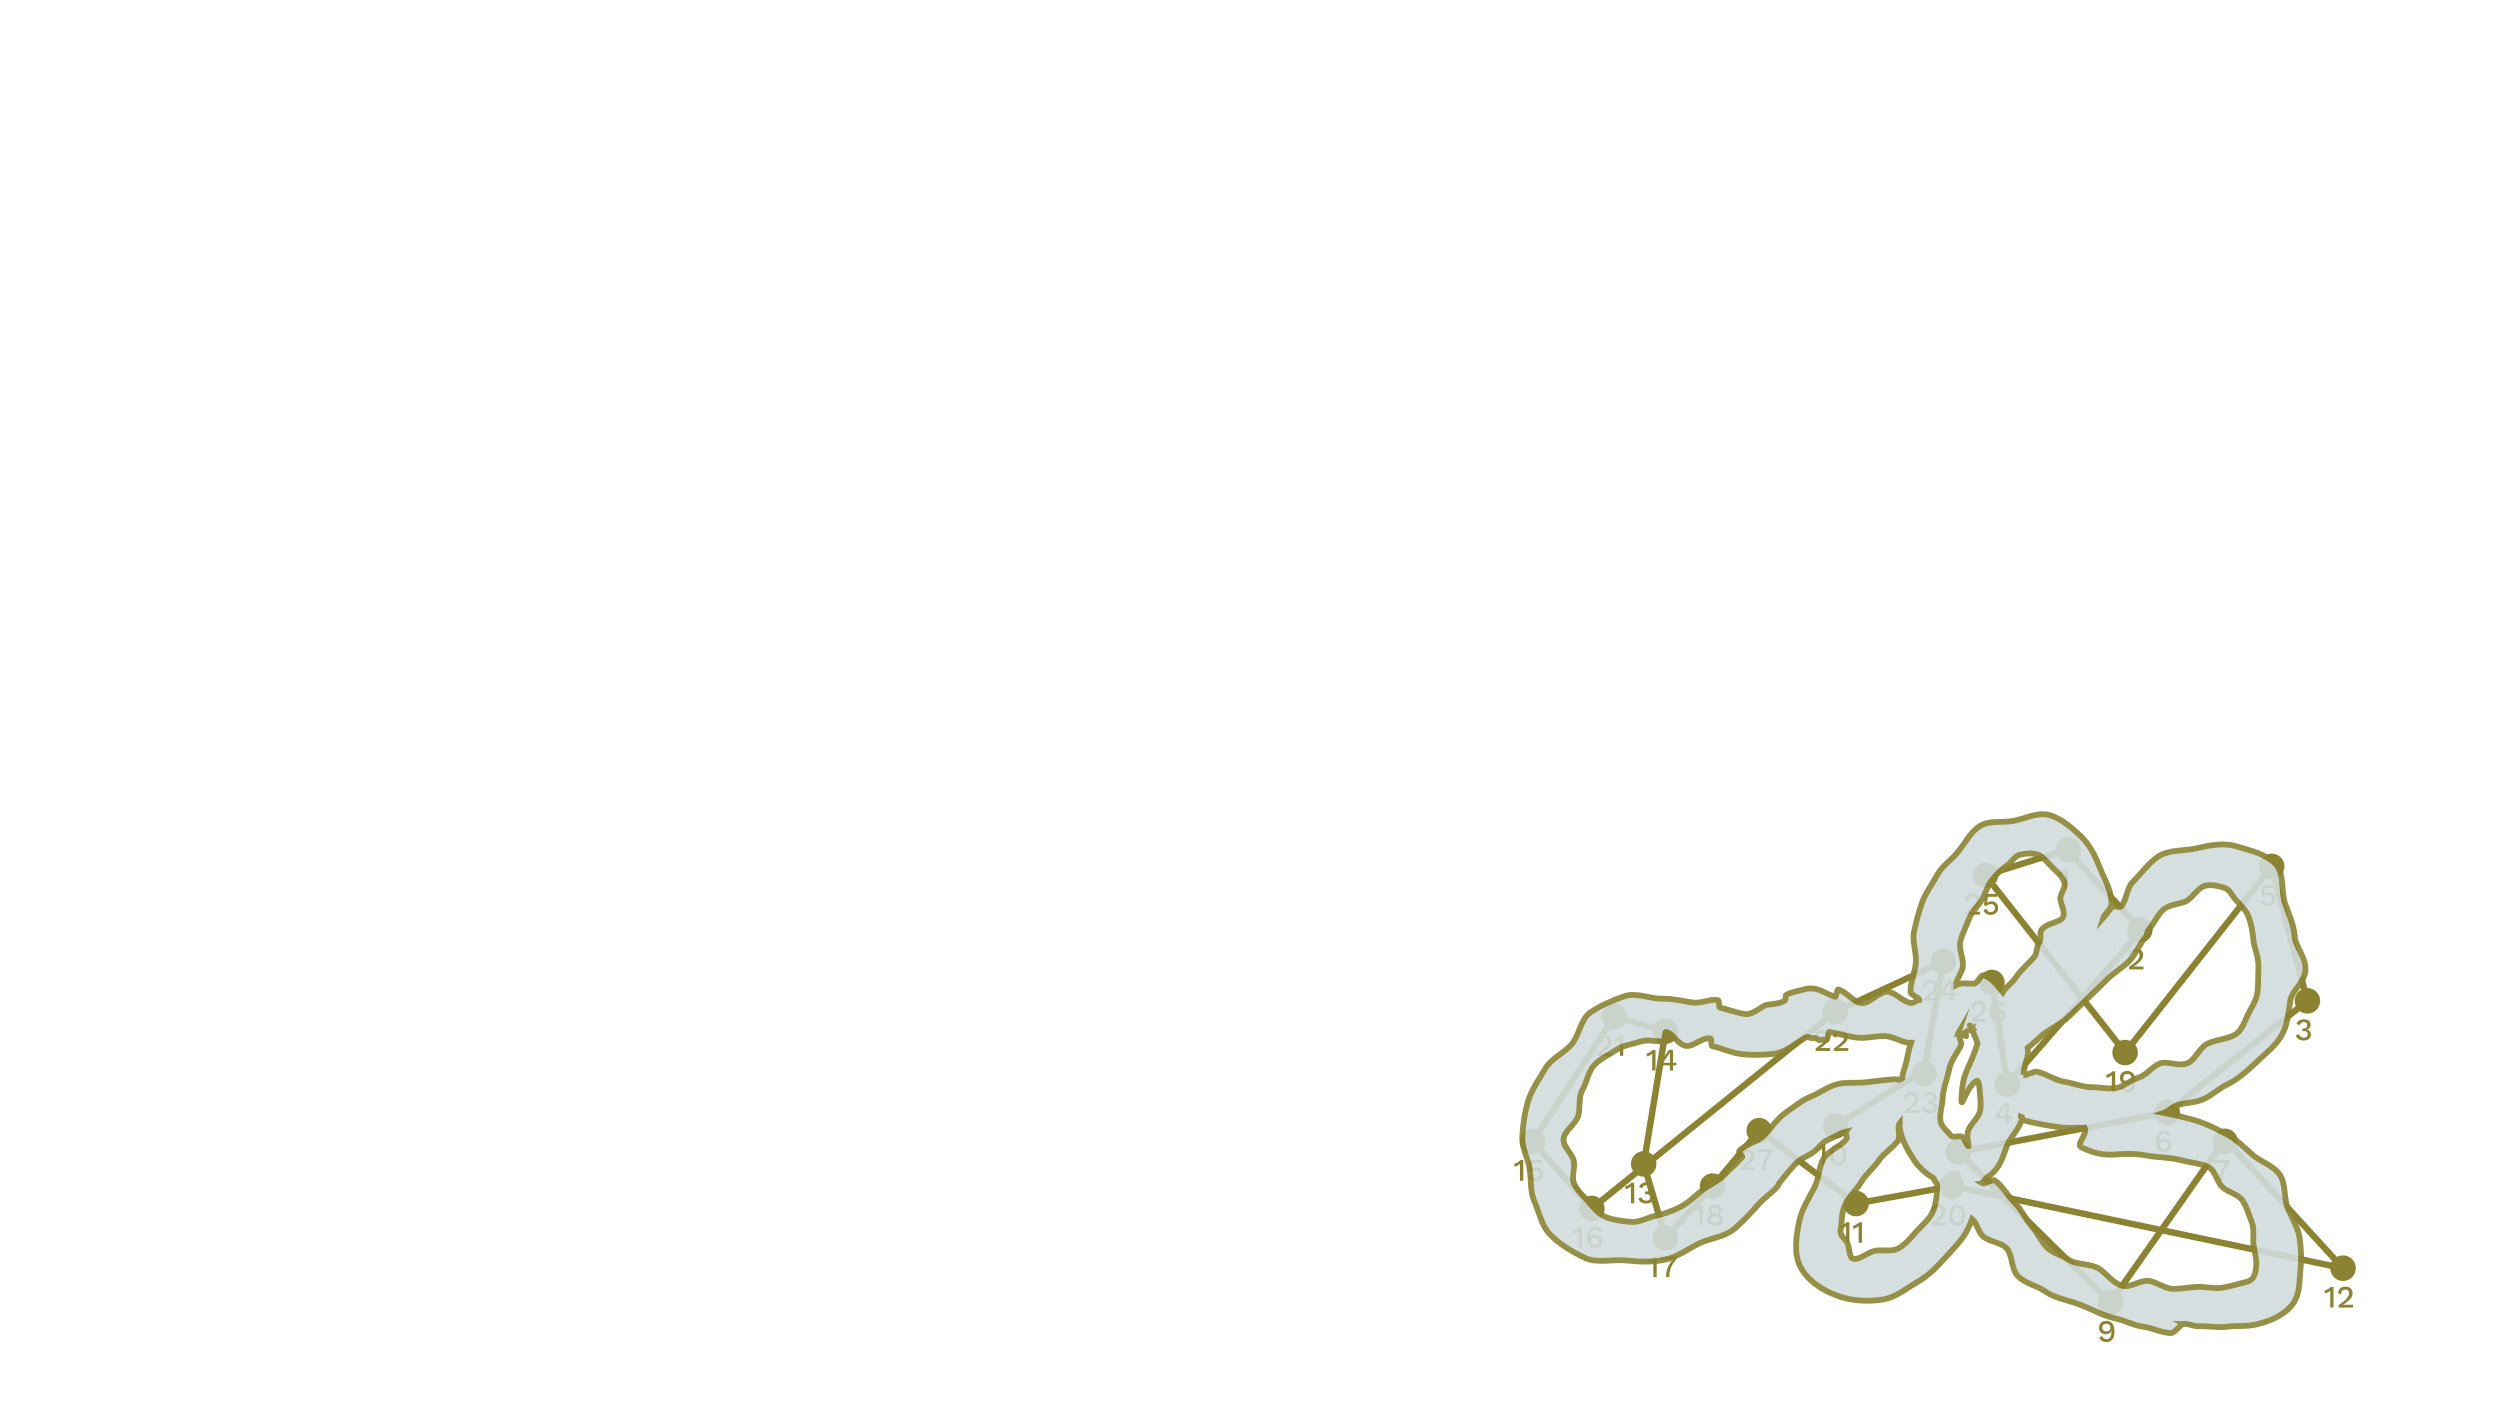 <?xml version="1.0" encoding="UTF-8"?>
<svg id="Layer_1" data-name="Layer 1" xmlns="http://www.w3.org/2000/svg" xmlns:xlink="http://www.w3.org/1999/xlink" viewBox="0 0 1920 1080">
  <defs>
    <style>
      .cls-1 {
        opacity: .9;
      }

      .cls-2 {
        stroke-width: 4.45px;
      }

      .cls-2, .cls-3 {
        fill: none;
        stroke: #8b8332;
        stroke-miterlimit: 10;
      }

      .cls-4, .cls-5, .cls-6 {
        stroke-width: 0px;
      }

      .cls-5 {
        fill: #d0dbdc;
      }

      .cls-6 {
        fill: #8b8332;
      }

      .cls-3 {
        stroke-width: 4.93px;
      }
    </style>
    <symbol id="Anchor_2" data-name="Anchor 2" viewBox="0 0 15 15">
      <g>
        <path class="cls-6" d="M7.5,13c-1.47,0-2.85-.57-3.89-1.61-1.04-1.04-1.61-2.42-1.61-3.89s.57-2.85,1.61-3.89c1.04-1.04,2.42-1.61,3.89-1.61s2.85.57,3.89,1.61c1.04,1.04,1.61,2.42,1.61,3.89s-.57,2.85-1.61,3.89c-1.04,1.04-2.42,1.61-3.89,1.61Z"/>
        <path class="cls-6" d="M7.5,4c.93,0,1.81.36,2.48,1.03s1.02,1.54,1.02,2.47-.36,1.81-1.03,2.47c-.66.66-1.54,1.02-2.47,1.02s-1.81-.36-2.47-1.02c-.66-.66-1.03-1.54-1.03-2.47s.36-1.81,1.03-2.48,1.54-1.02,2.47-1.02M7.5,0c-1.92,0-3.84.73-5.3,2.2-2.93,2.93-2.93,7.68,0,10.61,1.46,1.46,3.38,2.2,5.3,2.2s3.84-.73,5.3-2.2c2.93-2.93,2.93-7.68,0-10.61-1.46-1.46-3.38-2.2-5.3-2.2h0Z"/>
      </g>
    </symbol>
  </defs>
  <path class="cls-4" d="M1005.94,947.71s0,0,0-.01c-.02-.02-.05-.03-.07-.05l.07.06Z"/>
  <g>
    <path class="cls-6" d="M1585.62,682.8v-10.87c0-.32,0-.65.01-1,0-.34.02-.71.04-1.09-.54.53-1.16.98-1.86,1.36-.7.38-1.41.64-2.15.8l-.48-2.23c.34-.05.73-.16,1.18-.34.45-.18.91-.4,1.39-.67s.92-.56,1.32-.88.71-.62.94-.92h2.16v15.84h-2.54Z"/>
    <path class="cls-6" d="M1635.14,744.44v-1.87c1.52-1.09,2.8-2.05,3.83-2.88,1.03-.83,1.86-1.6,2.48-2.3.62-.7,1.08-1.37,1.36-2,.28-.63.42-1.28.42-1.93,0-.85-.26-1.54-.79-2.06-.53-.53-1.26-.79-2.21-.79-.99,0-1.78.33-2.36,1-.58.66-.92,1.57-1,2.72l-2.23-1.03c.11-1.01.41-1.88.89-2.62s1.13-1.3,1.96-1.7c.82-.4,1.78-.6,2.87-.6.9,0,1.68.13,2.36.38.68.26,1.25.61,1.72,1.07.46.46.82.99,1.07,1.6.25.61.37,1.26.37,1.95,0,1.01-.25,1.98-.74,2.92-.5.94-1.28,1.89-2.35,2.87-1.07.98-2.48,2.02-4.22,3.14v.05c.19-.03.46-.05.79-.06s.67-.02,1.01-.02c.34,0,.61-.01.82-.01h4.99v2.21h-11.02Z"/>
    <path class="cls-6" d="M1769.26,799.12c-1.49,0-2.78-.33-3.88-1-1.1-.66-1.84-1.6-2.24-2.8l2.5-1.18c.14.58.37,1.07.67,1.49.3.42.7.73,1.2.95s1.11.32,1.85.32c.62,0,1.15-.11,1.58-.34.43-.22.76-.54,1-.94.23-.4.35-.86.35-1.37s-.1-.97-.3-1.32-.51-.61-.94-.77-.96-.24-1.62-.24c-.19,0-.39,0-.59.01s-.41.03-.64.06v-2.16c.14.02.28.03.42.04.14,0,.27.01.4.01,1.04,0,1.78-.21,2.23-.62.45-.42.67-1.06.67-1.94,0-.75-.23-1.33-.68-1.73-.46-.4-1.11-.6-1.96-.6s-1.56.2-2.05.61c-.49.41-.86,1-1.12,1.76l-2.35-.98c.22-.74.6-1.38,1.13-1.92.53-.54,1.18-.96,1.96-1.26.78-.3,1.63-.44,2.56-.44,1.14,0,2.08.18,2.84.55.76.37,1.33.87,1.7,1.51.38.64.56,1.35.56,2.14,0,.61-.09,1.14-.26,1.6-.18.46-.41.85-.71,1.18-.3.33-.62.58-.96.76-.34.18-.69.3-1.04.36v.05c.46.02.89.11,1.28.28.39.17.74.4,1.06.7.31.3.56.65.73,1.07s.26.87.26,1.37c0,.96-.24,1.8-.72,2.52s-1.14,1.28-1.98,1.68c-.84.4-1.81.6-2.92.6Z"/>
    <path class="cls-6" d="M1540.18,863.01v-3.96h-7.73v-1.75c.03-.08.08-.18.16-.29.07-.11.16-.24.25-.38l6.6-9.46h3.14v9.89h2.69v1.99h-2.69v3.96h-2.42ZM1534.85,857.06h5.33v-5.59c0-.38.01-.78.04-1.19.02-.41.04-.81.06-1.21h-.05c-.18.38-.4.8-.68,1.26-.28.46-.54.85-.78,1.19l-3.74,5.33s-.06.06-.08.1-.05.07-.08.12Z"/>
    <path class="cls-6" d="M1741.72,695.86c-1.41,0-2.56-.3-3.47-.91-.9-.61-1.62-1.49-2.15-2.64l2.4-1.25c.24.77.6,1.4,1.09,1.88.49.49,1.21.73,2.17.73.67,0,1.24-.12,1.72-.37.47-.25.84-.6,1.09-1.06.26-.46.38-1,.38-1.64,0-.67-.12-1.23-.36-1.68-.24-.45-.58-.79-1.03-1.02-.45-.23-1.01-.35-1.68-.35-.46,0-.9.05-1.3.14-.4.1-.76.24-1.08.44-.32.2-.6.46-.84.78l-2.11-.41.96-8.74h9.22v2.21h-7.18l-.58,4.46-.05.26h.05c.37-.4.84-.71,1.43-.94.58-.22,1.28-.34,2.08-.34,1.02,0,1.9.21,2.64.63.74.42,1.31,1.01,1.73,1.76s.62,1.62.62,2.62c0,.86-.14,1.63-.43,2.3-.29.67-.7,1.24-1.22,1.7-.53.46-1.14.81-1.84,1.04-.7.23-1.45.35-2.27.35Z"/>
    <path class="cls-6" d="M1662.18,868.52c.85,0,1.6.12,2.26.35s1.23.6,1.72,1.09c.49.5.89,1.14,1.21,1.94l-2.26,1.08c-.22-.69-.58-1.23-1.07-1.63-.49-.4-1.16-.6-2.03-.6-.62,0-1.18.15-1.66.46s-.89.73-1.22,1.28c-.34.55-.59,1.2-.77,1.94-.18.74-.26,1.55-.26,2.41v.43l.1.05c.18-.64.49-1.16.95-1.55s.97-.68,1.55-.88c.58-.19,1.14-.29,1.7-.29,1.06,0,1.98.2,2.76.61.78.41,1.4.99,1.84,1.74.44.75.66,1.65.66,2.69s-.23,1.97-.7,2.75c-.46.78-1.11,1.38-1.93,1.8-.82.42-1.81.64-2.96.64-1.34,0-2.49-.34-3.43-1.01-.94-.67-1.66-1.62-2.16-2.83-.5-1.22-.74-2.64-.74-4.27,0-1.81.28-3.32.85-4.54.57-1.21,1.34-2.13,2.32-2.75s2.07-.92,3.29-.92ZM1662.01,876.75c-.61,0-1.14.12-1.61.37-.46.25-.83.59-1.09,1.02-.26.43-.4.94-.4,1.51s.14,1.06.42,1.51c.28.45.65.8,1.12,1.07.46.26.98.4,1.56.4.98,0,1.74-.26,2.28-.79.54-.53.82-1.26.82-2.18,0-.59-.12-1.11-.36-1.55-.24-.44-.59-.78-1.04-1.01-.46-.23-1.02-.35-1.69-.35Z"/>
    <path class="cls-6" d="M1700.36,890.95h12.07v2.14c-1.33,1.38-2.4,2.79-3.22,4.24s-1.4,2.95-1.76,4.51-.54,3.21-.54,4.96h-2.59c0-1.76.22-3.48.66-5.15.44-1.67,1.11-3.27,2.02-4.8.9-1.53,2.04-2.96,3.42-4.31l.48.65h-10.54v-2.23Z"/>
    <path class="cls-6" d="M1500.99,898.95c1.07,0,2,.17,2.8.52s1.4.83,1.84,1.45c.43.62.65,1.38.65,2.26,0,.82-.2,1.53-.59,2.15-.39.62-.96,1.08-1.72,1.4v.02c.91.34,1.64.84,2.17,1.5s.8,1.48.8,2.46-.24,1.75-.73,2.42c-.49.67-1.18,1.19-2.06,1.56-.89.37-1.94.55-3.16.55s-2.27-.18-3.16-.55c-.89-.37-1.58-.89-2.08-1.56-.5-.67-.74-1.48-.74-2.42s.26-1.78.79-2.45c.53-.67,1.26-1.18,2.21-1.51v-.02c-.72-.3-1.29-.76-1.7-1.38-.42-.62-.62-1.34-.62-2.17,0-.88.22-1.63.65-2.26.43-.62,1.05-1.11,1.85-1.45.8-.34,1.74-.52,2.81-.52ZM1500.99,913.08c.7,0,1.3-.1,1.8-.31.5-.21.88-.51,1.15-.91.27-.4.41-.86.41-1.39,0-.56-.14-1.04-.42-1.43-.28-.39-.67-.69-1.16-.9s-1.09-.31-1.78-.31-1.26.1-1.78.31c-.51.21-.91.51-1.19.9-.28.39-.42.87-.42,1.43,0,.53.14.99.41,1.39.27.4.66.7,1.18.91.51.21,1.11.31,1.8.31ZM1500.99,901.11c-.85,0-1.52.21-2.03.62s-.76.98-.76,1.7.26,1.28.77,1.69,1.18.61,2.02.61,1.5-.2,2-.61c.5-.41.76-.97.76-1.69s-.25-1.29-.74-1.7c-.5-.42-1.17-.62-2.02-.62Z"/>
    <path class="cls-6" d="M1617.7,1014.39c1.36,0,2.51.34,3.44,1.01.94.67,1.64,1.62,2.11,2.83.47,1.22.71,2.65.71,4.3,0,1.82-.25,3.34-.74,4.55-.5,1.21-1.21,2.12-2.14,2.72-.93.61-2.05.91-3.36.91s-2.5-.29-3.46-.89c-.96-.59-1.68-1.48-2.16-2.66l2.42-1.13c.22.75.6,1.35,1.12,1.8s1.23.67,2.12.67c.74,0,1.35-.14,1.85-.43.5-.29.89-.7,1.19-1.25.3-.54.51-1.2.64-1.97.13-.77.19-1.63.19-2.59v-.26h-.1c-.18.64-.49,1.16-.95,1.56-.46.4-.97.69-1.55.88-.58.18-1.15.28-1.73.28-1.02,0-1.93-.2-2.72-.61s-1.41-.98-1.86-1.72c-.45-.74-.67-1.61-.67-2.62,0-1.1.23-2.06.68-2.86s1.1-1.42,1.94-1.86c.84-.44,1.84-.66,3.01-.66ZM1617.72,1016.65c-1.01,0-1.78.27-2.32.82-.54.54-.8,1.3-.8,2.28,0,.86.28,1.54.85,2.03s1.32.73,2.27.73c.61,0,1.14-.12,1.61-.37s.83-.59,1.09-1.02c.26-.43.4-.94.4-1.51,0-.61-.13-1.13-.4-1.57-.26-.44-.63-.78-1.09-1.02-.46-.24-1-.36-1.61-.36Z"/>
    <g>
      <path class="cls-6" d="M1399.32,894.92v-10.87c0-.32,0-.65.01-1,0-.34.02-.71.04-1.09-.54.53-1.16.98-1.86,1.36-.7.38-1.41.64-2.15.8l-.48-2.23c.34-.05.73-.16,1.18-.34.45-.18.91-.4,1.39-.67.48-.27.92-.56,1.32-.88.4-.31.71-.62.94-.92h2.16v15.84h-2.54Z"/>
      <path class="cls-6" d="M1411.63,895.16c-1.9,0-3.4-.69-4.48-2.08-1.08-1.38-1.62-3.41-1.62-6.08s.54-4.7,1.62-6.08c1.08-1.38,2.57-2.08,4.48-2.08s3.42.69,4.5,2.08c1.08,1.38,1.62,3.41,1.62,6.08s-.54,4.7-1.62,6.08c-1.08,1.38-2.58,2.08-4.5,2.08ZM1411.63,892.97c.77,0,1.41-.22,1.93-.66.52-.44.91-1.1,1.18-1.99.26-.89.4-2,.4-3.32s-.13-2.44-.4-3.32c-.26-.89-.66-1.55-1.18-1.99s-1.16-.66-1.93-.66-1.41.22-1.93.66c-.52.44-.91,1.1-1.16,1.99-.26.89-.38,2-.38,3.32s.13,2.44.38,3.32c.26.89.64,1.55,1.16,1.99.52.44,1.16.66,1.93.66Z"/>
    </g>
    <g>
      <path class="cls-6" d="M1417.8,954.52v-10.87c0-.32,0-.65.01-1,0-.34.02-.71.04-1.09-.54.53-1.16.98-1.86,1.36-.7.38-1.41.64-2.15.8l-.48-2.23c.34-.05.73-.16,1.18-.34.45-.18.91-.4,1.39-.67.48-.27.92-.56,1.32-.88s.71-.62.94-.92h2.16v15.84h-2.54Z"/>
      <path class="cls-6" d="M1427.45,954.52v-10.87c0-.32,0-.65.01-1,0-.34.02-.71.04-1.09-.54.53-1.16.98-1.86,1.36-.7.38-1.41.64-2.15.8l-.48-2.23c.34-.05.73-.16,1.18-.34.45-.18.91-.4,1.39-.67.48-.27.92-.56,1.32-.88s.71-.62.94-.92h2.16v15.84h-2.54Z"/>
    </g>
    <g>
      <path class="cls-6" d="M1789.61,1004.19v-10.87c0-.32,0-.65.01-1,0-.34.02-.71.04-1.09-.54.53-1.16.98-1.86,1.36-.7.38-1.41.64-2.15.8l-.48-2.23c.34-.05.73-.16,1.18-.34.45-.18.91-.4,1.39-.67.48-.27.92-.56,1.32-.88.4-.31.71-.62.94-.92h2.16v15.84h-2.54Z"/>
      <path class="cls-6" d="M1796.07,1004.19v-1.87c1.52-1.09,2.8-2.05,3.83-2.88,1.03-.83,1.86-1.6,2.48-2.3s1.08-1.37,1.36-2c.28-.63.42-1.28.42-1.93,0-.85-.26-1.54-.79-2.06s-1.26-.79-2.21-.79c-.99,0-1.78.33-2.36,1s-.92,1.57-1,2.72l-2.23-1.03c.11-1.01.41-1.88.89-2.62s1.13-1.3,1.96-1.7c.82-.4,1.78-.6,2.87-.6.9,0,1.68.13,2.36.38.68.26,1.25.61,1.72,1.07.46.46.82.99,1.07,1.6.25.61.37,1.26.37,1.94,0,1.01-.25,1.98-.74,2.92-.5.94-1.28,1.89-2.35,2.87-1.07.98-2.48,2.02-4.22,3.14v.05c.19-.03.46-.05.79-.06.34,0,.67-.02,1.01-.02.34,0,.61-.01.82-.01h4.99v2.21h-11.02Z"/>
    </g>
    <g>
      <path class="cls-6" d="M1252.54,924.11v-10.87c0-.32,0-.65.01-1,0-.34.02-.71.04-1.09-.54.53-1.16.98-1.86,1.36-.7.38-1.41.64-2.15.8l-.48-2.23c.34-.05.73-.16,1.18-.34.45-.18.91-.4,1.39-.67.48-.27.92-.56,1.32-.88.4-.31.71-.62.94-.92h2.16v15.84h-2.54Z"/>
      <path class="cls-6" d="M1264.35,924.35c-1.49,0-2.78-.33-3.88-1-1.1-.66-1.84-1.6-2.24-2.8l2.5-1.18c.14.58.37,1.07.67,1.49.3.42.7.73,1.2.95.5.22,1.11.32,1.85.32.62,0,1.15-.11,1.58-.34.43-.22.76-.54,1-.94s.35-.86.35-1.37-.1-.97-.3-1.32c-.2-.35-.51-.61-.94-.77s-.96-.24-1.62-.24c-.19,0-.39,0-.59.01s-.41.03-.64.06v-2.16c.14.02.28.03.42.04.14,0,.27.01.4.01,1.04,0,1.78-.21,2.23-.62.45-.42.67-1.06.67-1.94,0-.75-.23-1.33-.68-1.73-.46-.4-1.11-.6-1.96-.6s-1.56.21-2.05.61c-.49.41-.86,1-1.12,1.76l-2.35-.98c.22-.74.6-1.38,1.13-1.92s1.18-.96,1.96-1.26c.78-.3,1.63-.44,2.56-.44,1.14,0,2.08.18,2.84.55.76.37,1.33.87,1.7,1.51.38.64.56,1.35.56,2.14,0,.61-.09,1.14-.26,1.6-.18.46-.41.85-.71,1.18-.3.33-.62.58-.96.76-.34.18-.69.3-1.04.36v.05c.46.02.89.11,1.28.28.39.17.74.4,1.06.7.31.3.56.65.73,1.07.18.42.26.87.26,1.37,0,.96-.24,1.8-.72,2.52-.48.72-1.14,1.28-1.98,1.68-.84.4-1.81.6-2.92.6Z"/>
    </g>
    <g>
      <path class="cls-6" d="M1268.89,822.16v-10.87c0-.32,0-.65.01-1,0-.34.02-.71.04-1.09-.54.53-1.16.98-1.86,1.36-.7.38-1.41.64-2.15.8l-.48-2.23c.34-.05.73-.16,1.18-.34.45-.18.91-.4,1.39-.67.48-.27.92-.56,1.32-.88.4-.31.71-.62.94-.92h2.16v15.84h-2.54Z"/>
      <path class="cls-6" d="M1282.45,822.16v-3.96h-7.73v-1.75c.03-.08.08-.18.16-.29.07-.11.16-.24.25-.38l6.6-9.46h3.14v9.89h2.69v1.99h-2.69v3.96h-2.42ZM1277.12,816.21h5.33v-5.59c0-.38.01-.78.04-1.19.02-.41.04-.81.06-1.21h-.05c-.18.38-.4.8-.68,1.26-.28.46-.54.85-.78,1.19l-3.74,5.33s-.06.06-.08.1-.05.07-.08.12Z"/>
    </g>
    <g>
      <path class="cls-6" d="M1167.32,906.79v-10.87c0-.32,0-.65.01-1,0-.34.02-.71.04-1.09-.54.53-1.16.98-1.86,1.36-.7.38-1.41.64-2.15.8l-.48-2.23c.34-.05.73-.16,1.18-.34.45-.18.91-.4,1.39-.67s.92-.56,1.32-.88.71-.62.94-.92h2.16v15.84h-2.54Z"/>
      <path class="cls-6" d="M1178.99,907.03c-1.41,0-2.56-.3-3.47-.91s-1.62-1.49-2.15-2.64l2.4-1.25c.24.77.6,1.4,1.09,1.88.49.49,1.21.73,2.17.73.67,0,1.24-.12,1.72-.37.47-.25.84-.6,1.09-1.06.26-.46.38-1,.38-1.64,0-.67-.12-1.23-.36-1.68-.24-.45-.58-.79-1.03-1.02s-1.01-.35-1.68-.35c-.46,0-.9.05-1.3.14s-.76.24-1.08.44c-.32.2-.6.46-.84.78l-2.11-.41.96-8.74h9.22v2.21h-7.18l-.58,4.46-.05.26h.05c.37-.4.84-.71,1.43-.94.58-.22,1.28-.34,2.08-.34,1.02,0,1.9.21,2.64.64.74.42,1.31,1.01,1.73,1.76s.62,1.62.62,2.62c0,.86-.14,1.63-.43,2.3-.29.67-.7,1.24-1.22,1.7-.53.46-1.14.81-1.84,1.04-.7.23-1.45.35-2.27.35Z"/>
    </g>
    <g>
      <path class="cls-6" d="M1212.44,958.28v-10.87c0-.32,0-.65.01-1,0-.34.02-.71.04-1.09-.54.53-1.16.98-1.86,1.36-.7.38-1.41.64-2.15.8l-.48-2.23c.34-.05.73-.16,1.18-.34.45-.18.91-.4,1.39-.67.48-.27.92-.56,1.32-.88.4-.31.71-.62.94-.92h2.16v15.84h-2.54Z"/>
      <path class="cls-6" d="M1225.11,942.2c.85,0,1.6.12,2.26.35s1.23.6,1.72,1.09c.49.5.89,1.14,1.21,1.94l-2.26,1.08c-.22-.69-.58-1.23-1.07-1.63-.49-.4-1.16-.6-2.03-.6-.62,0-1.18.15-1.66.46-.48.3-.89.73-1.22,1.28s-.59,1.2-.77,1.94c-.18.74-.26,1.55-.26,2.41v.43l.1.05c.18-.64.49-1.16.95-1.55s.97-.68,1.55-.88c.58-.19,1.14-.29,1.7-.29,1.06,0,1.98.2,2.76.61.78.41,1.4.99,1.84,1.74.44.75.66,1.65.66,2.69s-.23,1.97-.7,2.75c-.46.78-1.11,1.38-1.93,1.8-.82.42-1.81.64-2.96.64-1.34,0-2.49-.34-3.43-1.01-.94-.67-1.66-1.62-2.16-2.83-.5-1.22-.74-2.64-.74-4.27,0-1.81.28-3.32.85-4.54.57-1.22,1.34-2.13,2.32-2.75.98-.62,2.07-.92,3.29-.92ZM1224.94,950.43c-.61,0-1.14.12-1.61.37-.46.25-.83.59-1.09,1.02-.26.43-.4.94-.4,1.51s.14,1.06.42,1.51.65.8,1.12,1.07c.46.26.98.4,1.56.4.98,0,1.74-.26,2.28-.79.54-.53.82-1.26.82-2.18,0-.59-.12-1.11-.36-1.55-.24-.44-.59-.78-1.04-1.01-.46-.23-1.02-.35-1.69-.35Z"/>
    </g>
    <g>
      <path class="cls-6" d="M1269.79,980.81v-10.87c0-.32,0-.65.01-1,0-.34.02-.71.04-1.09-.54.53-1.16.98-1.86,1.36-.7.38-1.41.64-2.15.8l-.48-2.23c.34-.05.73-.16,1.18-.34.45-.18.91-.4,1.39-.67.48-.27.92-.56,1.32-.88s.71-.62.94-.92h2.16v15.84h-2.54Z"/>
      <path class="cls-6" d="M1275.48,964.97h12.07v2.14c-1.33,1.38-2.4,2.79-3.22,4.24s-1.4,2.95-1.76,4.51-.54,3.21-.54,4.96h-2.59c0-1.76.22-3.48.66-5.15.44-1.67,1.11-3.27,2.02-4.8.9-1.53,2.04-2.96,3.42-4.31l.48.65h-10.54v-2.23Z"/>
    </g>
    <g>
      <path class="cls-6" d="M1305.04,941.17v-10.87c0-.32,0-.65.01-1,0-.34.02-.71.04-1.09-.54.53-1.16.98-1.86,1.36-.7.38-1.41.64-2.15.8l-.48-2.23c.34-.05.73-.16,1.18-.34.45-.18.91-.4,1.39-.67.48-.27.92-.56,1.32-.88.4-.31.71-.62.94-.92h2.16v15.84h-2.54Z"/>
      <path class="cls-6" d="M1317.26,925.11c1.07,0,2,.17,2.8.52.79.34,1.4.83,1.84,1.45.43.62.65,1.38.65,2.26,0,.82-.2,1.53-.59,2.15s-.96,1.08-1.72,1.4v.02c.91.34,1.64.84,2.17,1.5s.8,1.48.8,2.46-.24,1.75-.73,2.42c-.49.67-1.18,1.19-2.06,1.56-.89.37-1.94.55-3.16.55s-2.27-.19-3.16-.55c-.89-.37-1.58-.89-2.08-1.56-.5-.67-.74-1.48-.74-2.42s.26-1.78.79-2.45c.53-.67,1.26-1.18,2.21-1.51v-.02c-.72-.3-1.29-.76-1.7-1.38-.42-.62-.62-1.34-.62-2.17,0-.88.22-1.63.65-2.26.43-.62,1.05-1.11,1.85-1.45.8-.34,1.74-.52,2.81-.52ZM1317.26,939.25c.7,0,1.3-.1,1.8-.31.5-.21.88-.51,1.15-.91.27-.4.41-.86.41-1.39,0-.56-.14-1.04-.42-1.43-.28-.39-.67-.69-1.16-.9s-1.09-.31-1.78-.31-1.26.1-1.78.31c-.51.21-.91.51-1.19.9-.28.39-.42.87-.42,1.43,0,.53.14.99.41,1.39s.66.7,1.18.91c.51.21,1.11.31,1.8.31ZM1317.26,927.27c-.85,0-1.52.21-2.03.62s-.76.98-.76,1.7.26,1.28.77,1.69,1.18.61,2.02.61,1.5-.2,2-.61c.5-.41.76-.97.76-1.69s-.25-1.29-.74-1.7c-.5-.42-1.17-.62-2.02-.62Z"/>
    </g>
    <g>
      <path class="cls-6" d="M1621.9,838.59v-10.87c0-.32,0-.65.01-1,0-.34.02-.71.04-1.09-.54.53-1.16.98-1.86,1.36-.7.38-1.41.64-2.15.8l-.48-2.23c.34-.05.73-.16,1.18-.34.45-.18.91-.4,1.39-.67.48-.27.92-.56,1.32-.88s.71-.62.94-.92h2.16v15.84h-2.54Z"/>
      <path class="cls-6" d="M1633.78,822.51c1.36,0,2.51.34,3.44,1.01.94.67,1.64,1.62,2.11,2.83.47,1.22.71,2.65.71,4.3,0,1.82-.25,3.34-.74,4.55-.5,1.21-1.21,2.12-2.14,2.72s-2.05.91-3.36.91-2.5-.3-3.46-.89-1.68-1.48-2.16-2.66l2.42-1.13c.22.75.6,1.35,1.12,1.8.52.45,1.23.67,2.12.67.74,0,1.35-.14,1.85-.43.5-.29.89-.71,1.19-1.25.3-.54.51-1.2.64-1.97.13-.77.19-1.63.19-2.59v-.26h-.1c-.18.64-.49,1.16-.95,1.56-.46.4-.97.69-1.55.88-.58.18-1.15.28-1.73.28-1.02,0-1.93-.2-2.72-.61s-1.41-.98-1.86-1.72c-.45-.74-.67-1.61-.67-2.62,0-1.1.23-2.06.68-2.86.46-.8,1.1-1.42,1.94-1.86.84-.44,1.84-.66,3.01-.66ZM1633.8,824.77c-1.01,0-1.78.27-2.32.82-.54.54-.8,1.3-.8,2.28,0,.86.28,1.54.85,2.03s1.32.73,2.27.73c.61,0,1.14-.12,1.61-.37s.83-.59,1.09-1.02c.26-.43.4-.94.4-1.51,0-.61-.13-1.13-.4-1.57-.26-.44-.63-.78-1.09-1.02s-1-.36-1.61-.36Z"/>
    </g>
    <g>
      <path class="cls-6" d="M1483.24,941.17v-1.87c1.52-1.09,2.8-2.05,3.83-2.88,1.03-.83,1.86-1.6,2.48-2.3.62-.7,1.08-1.37,1.36-2,.28-.63.42-1.28.42-1.93,0-.85-.26-1.54-.79-2.06-.53-.53-1.26-.79-2.21-.79-.99,0-1.78.33-2.36,1s-.92,1.57-1,2.72l-2.23-1.03c.11-1.01.41-1.88.89-2.62.48-.74,1.13-1.3,1.96-1.71.82-.4,1.78-.6,2.87-.6.9,0,1.68.13,2.36.38.68.26,1.25.61,1.72,1.07s.82.99,1.07,1.6c.25.61.37,1.26.37,1.94,0,1.01-.25,1.98-.74,2.92-.5.94-1.28,1.89-2.35,2.87-1.07.98-2.48,2.03-4.22,3.14v.05c.19-.03.46-.05.79-.06s.67-.02,1.01-.02c.34,0,.61-.01.82-.01h4.99v2.21h-11.02Z"/>
      <path class="cls-6" d="M1503.19,941.41c-1.9,0-3.4-.69-4.48-2.08-1.08-1.38-1.62-3.41-1.62-6.08s.54-4.7,1.62-6.08,2.57-2.08,4.48-2.08,3.42.69,4.5,2.08,1.62,3.41,1.62,6.08-.54,4.7-1.62,6.08c-1.08,1.38-2.58,2.08-4.5,2.08ZM1503.19,939.22c.77,0,1.41-.22,1.93-.66.52-.44.91-1.1,1.18-1.99.26-.89.4-2,.4-3.32s-.13-2.44-.4-3.32c-.26-.89-.66-1.55-1.18-1.99-.52-.44-1.16-.66-1.93-.66s-1.41.22-1.93.66c-.52.44-.91,1.1-1.16,1.99-.26.89-.38,2-.38,3.32s.13,2.44.38,3.32c.26.89.64,1.55,1.16,1.99.52.44,1.16.66,1.93.66Z"/>
    </g>
    <g>
      <path class="cls-6" d="M1226.82,810.91v-1.87c1.52-1.09,2.8-2.05,3.83-2.88,1.03-.83,1.86-1.6,2.48-2.3.62-.7,1.08-1.37,1.36-2,.28-.63.42-1.28.42-1.93,0-.85-.26-1.54-.79-2.06-.53-.53-1.26-.79-2.21-.79-.99,0-1.78.33-2.36,1s-.92,1.57-1,2.72l-2.23-1.03c.11-1.01.41-1.88.89-2.62.48-.74,1.13-1.3,1.96-1.71.82-.4,1.78-.6,2.87-.6.9,0,1.68.13,2.36.38.68.26,1.25.61,1.72,1.07s.82.99,1.07,1.6c.25.61.37,1.26.37,1.94,0,1.01-.25,1.98-.74,2.92-.5.94-1.28,1.89-2.35,2.87-1.07.98-2.48,2.03-4.22,3.14v.05c.19-.03.46-.05.79-.06s.67-.02,1.01-.02c.34,0,.61-.01.82-.01h4.99v2.21h-11.02Z"/>
      <path class="cls-6" d="M1244.1,810.91v-10.87c0-.32,0-.65.01-1,0-.34.02-.71.04-1.09-.54.53-1.16.98-1.86,1.36-.7.38-1.41.64-2.15.8l-.48-2.23c.34-.05.73-.16,1.18-.34.45-.18.91-.4,1.39-.67s.92-.56,1.32-.88.71-.62.94-.92h2.16v15.84h-2.54Z"/>
    </g>
    <g>
      <path class="cls-6" d="M1394.4,807.09v-1.87c1.52-1.09,2.8-2.05,3.83-2.88,1.03-.83,1.86-1.6,2.48-2.3s1.08-1.37,1.36-2c.28-.63.42-1.28.42-1.93,0-.85-.26-1.54-.79-2.06-.53-.53-1.26-.79-2.21-.79-.99,0-1.78.33-2.36,1-.58.66-.92,1.57-1,2.72l-2.23-1.03c.11-1.01.41-1.88.89-2.62.48-.74,1.13-1.3,1.96-1.7.82-.4,1.78-.6,2.87-.6.9,0,1.68.13,2.36.38.68.26,1.25.61,1.72,1.07s.82.99,1.07,1.6c.25.61.37,1.26.37,1.94,0,1.01-.25,1.98-.74,2.92-.5.94-1.28,1.89-2.35,2.87-1.07.98-2.48,2.02-4.22,3.14v.05c.19-.03.46-.05.79-.06.34,0,.67-.02,1.01-.02.34,0,.61-.01.82-.01h4.99v2.21h-11.02Z"/>
      <path class="cls-6" d="M1408.48,807.09v-1.87c1.52-1.09,2.8-2.05,3.83-2.88,1.03-.83,1.86-1.6,2.48-2.3s1.08-1.37,1.36-2c.28-.63.42-1.28.42-1.93,0-.85-.26-1.54-.79-2.06-.53-.53-1.26-.79-2.21-.79-.99,0-1.78.33-2.36,1-.58.66-.92,1.57-1,2.72l-2.23-1.03c.11-1.01.41-1.88.89-2.62.48-.74,1.13-1.3,1.96-1.7.82-.4,1.78-.6,2.87-.6.9,0,1.68.13,2.36.38.68.26,1.25.61,1.72,1.07s.82.99,1.07,1.6c.25.61.37,1.26.37,1.94,0,1.01-.25,1.98-.74,2.92-.5.94-1.28,1.89-2.35,2.87-1.07.98-2.48,2.02-4.22,3.14v.05c.19-.03.46-.05.79-.06.34,0,.67-.02,1.01-.02.34,0,.61-.01.82-.01h4.99v2.21h-11.02Z"/>
    </g>
    <g>
      <path class="cls-6" d="M1462.64,854.8v-1.87c1.52-1.09,2.8-2.05,3.83-2.88,1.03-.83,1.86-1.6,2.48-2.3s1.08-1.37,1.36-2c.28-.63.42-1.28.42-1.93,0-.85-.26-1.54-.79-2.06-.53-.53-1.26-.79-2.21-.79-.99,0-1.78.33-2.36,1-.58.66-.92,1.57-1,2.72l-2.23-1.03c.11-1.01.41-1.88.89-2.62.48-.74,1.13-1.3,1.96-1.7.82-.4,1.78-.6,2.87-.6.9,0,1.68.13,2.36.38.68.26,1.25.61,1.72,1.07s.82.99,1.07,1.6c.25.61.37,1.26.37,1.94,0,1.01-.25,1.98-.74,2.92-.5.94-1.28,1.89-2.35,2.87-1.07.98-2.48,2.02-4.22,3.14v.05c.19-.03.46-.05.79-.06.34,0,.67-.02,1.01-.02.34,0,.61-.01.82-.01h4.99v2.21h-11.02Z"/>
      <path class="cls-6" d="M1482.08,855.04c-1.49,0-2.78-.33-3.88-1-1.1-.66-1.84-1.6-2.24-2.8l2.5-1.18c.14.58.37,1.07.67,1.49.3.42.7.73,1.2.95s1.11.32,1.85.32c.62,0,1.15-.11,1.58-.34s.76-.54,1-.94c.23-.4.35-.86.35-1.37s-.1-.97-.3-1.32c-.2-.35-.51-.61-.94-.77s-.96-.24-1.62-.24c-.19,0-.39,0-.59.01-.2,0-.41.03-.64.06v-2.16c.14.02.28.03.42.04.14,0,.27.01.4.01,1.04,0,1.78-.21,2.23-.62.45-.42.67-1.06.67-1.94,0-.75-.23-1.33-.68-1.73-.46-.4-1.11-.6-1.96-.6s-1.56.2-2.05.61c-.49.41-.86,1-1.12,1.76l-2.35-.98c.22-.74.6-1.38,1.13-1.92.53-.54,1.18-.96,1.96-1.26.78-.3,1.63-.44,2.56-.44,1.14,0,2.08.18,2.84.55.76.37,1.33.87,1.7,1.51.38.64.56,1.35.56,2.14,0,.61-.09,1.14-.26,1.6-.18.46-.41.85-.71,1.18-.3.33-.62.58-.96.76-.34.18-.69.3-1.04.36v.05c.46.02.89.11,1.28.28.39.17.74.4,1.06.7s.56.65.73,1.07c.18.42.26.87.26,1.37,0,.96-.24,1.8-.72,2.52-.48.72-1.14,1.28-1.98,1.68-.84.4-1.81.6-2.92.6Z"/>
    </g>
    <g>
      <path class="cls-6" d="M1477.19,768.58v-1.87c1.52-1.09,2.8-2.05,3.83-2.88,1.03-.83,1.86-1.6,2.48-2.3s1.08-1.37,1.36-2c.28-.63.42-1.28.42-1.93,0-.85-.26-1.54-.79-2.06s-1.26-.79-2.21-.79c-.99,0-1.78.33-2.36,1s-.92,1.57-1,2.72l-2.23-1.03c.11-1.01.41-1.88.89-2.62s1.13-1.3,1.96-1.7c.82-.4,1.78-.6,2.87-.6.9,0,1.68.13,2.36.38.68.26,1.25.61,1.72,1.07.46.46.82.99,1.07,1.6.25.61.37,1.26.37,1.94,0,1.01-.25,1.98-.74,2.92-.5.94-1.28,1.89-2.35,2.87-1.07.98-2.48,2.02-4.22,3.14v.05c.19-.03.46-.05.79-.06.34,0,.67-.02,1.01-.02.34,0,.61-.01.82-.01h4.99v2.21h-11.02Z"/>
      <path class="cls-6" d="M1497.79,768.58v-3.96h-7.73v-1.75c.03-.08.08-.18.16-.29.07-.11.16-.24.25-.38l6.6-9.46h3.14v9.89h2.69v1.99h-2.69v3.96h-2.42ZM1492.46,762.63h5.33v-5.59c0-.38.01-.78.04-1.19.02-.41.04-.81.06-1.21h-.05c-.18.38-.4.8-.68,1.26-.28.46-.54.85-.78,1.19l-3.74,5.33s-.06.06-.08.1-.05.07-.08.12Z"/>
    </g>
    <g>
      <path class="cls-6" d="M1509.54,702.39v-1.87c1.52-1.09,2.8-2.05,3.83-2.88,1.03-.83,1.86-1.6,2.48-2.3s1.08-1.37,1.36-2c.28-.63.42-1.28.42-1.93,0-.85-.26-1.54-.79-2.06-.53-.53-1.26-.79-2.21-.79-.99,0-1.78.33-2.36,1-.58.66-.92,1.57-1,2.72l-2.23-1.03c.11-1.01.41-1.88.89-2.62.48-.74,1.13-1.3,1.96-1.7.82-.4,1.78-.6,2.87-.6.9,0,1.68.13,2.36.38.68.26,1.25.61,1.72,1.07s.82.99,1.07,1.6c.25.61.37,1.26.37,1.94,0,1.01-.25,1.98-.74,2.92-.5.94-1.28,1.89-2.35,2.87-1.07.98-2.48,2.02-4.22,3.14v.05c.19-.03.46-.05.79-.06.34,0,.67-.02,1.01-.02.34,0,.61-.01.82-.01h4.99v2.21h-11.02Z"/>
      <path class="cls-6" d="M1528.84,702.63c-1.41,0-2.56-.3-3.47-.91s-1.62-1.49-2.15-2.64l2.4-1.25c.24.77.6,1.4,1.09,1.88.49.49,1.21.73,2.17.73.67,0,1.24-.12,1.72-.37.47-.25.84-.6,1.09-1.06.26-.46.38-1,.38-1.64s-.12-1.23-.36-1.68c-.24-.45-.58-.79-1.03-1.02s-1.01-.35-1.68-.35c-.46,0-.9.05-1.3.14-.4.1-.76.24-1.08.44-.32.2-.6.46-.84.78l-2.11-.41.96-8.74h9.22v2.21h-7.18l-.58,4.46-.05.26h.05c.37-.4.84-.71,1.43-.94.58-.22,1.28-.34,2.08-.34,1.02,0,1.9.21,2.64.64s1.31,1.01,1.73,1.76.62,1.62.62,2.62c0,.86-.14,1.63-.43,2.3-.29.67-.7,1.24-1.22,1.71-.53.46-1.14.81-1.84,1.04-.7.23-1.45.35-2.27.35Z"/>
    </g>
    <g>
      <path class="cls-6" d="M1514.26,784.74v-1.87c1.52-1.09,2.8-2.05,3.83-2.88,1.03-.83,1.86-1.6,2.48-2.3s1.08-1.37,1.36-2c.28-.63.42-1.28.42-1.93,0-.85-.26-1.54-.79-2.06s-1.26-.79-2.21-.79c-.99,0-1.78.33-2.36,1s-.92,1.57-1,2.72l-2.23-1.03c.11-1.01.41-1.88.89-2.62s1.13-1.3,1.96-1.7c.82-.4,1.78-.6,2.87-.6.9,0,1.68.13,2.36.38.68.26,1.25.61,1.72,1.07.46.46.82.99,1.07,1.6.25.61.37,1.26.37,1.94,0,1.01-.25,1.98-.74,2.92-.5.94-1.28,1.89-2.35,2.87-1.07.98-2.48,2.02-4.22,3.14v.05c.19-.03.46-.05.79-.06.34,0,.67-.02,1.01-.02.34,0,.61-.01.82-.01h4.99v2.21h-11.02Z"/>
      <path class="cls-6" d="M1534.56,768.66c.85,0,1.6.12,2.26.35s1.23.6,1.72,1.09c.49.5.89,1.14,1.21,1.94l-2.26,1.08c-.22-.69-.58-1.23-1.07-1.63-.49-.4-1.16-.6-2.03-.6-.62,0-1.18.15-1.66.46s-.89.73-1.22,1.28c-.34.55-.59,1.2-.77,1.94-.18.74-.26,1.55-.26,2.41v.43l.1.05c.18-.64.49-1.16.95-1.55s.97-.68,1.55-.88c.58-.19,1.14-.29,1.7-.29,1.06,0,1.98.2,2.76.61.78.41,1.4.99,1.84,1.74.44.75.66,1.65.66,2.69s-.23,1.97-.7,2.75c-.46.78-1.11,1.38-1.93,1.8-.82.42-1.81.64-2.96.64-1.34,0-2.49-.34-3.43-1.01-.94-.67-1.66-1.62-2.16-2.83-.5-1.22-.74-2.64-.74-4.27,0-1.81.28-3.32.85-4.54.57-1.21,1.34-2.13,2.32-2.75s2.07-.92,3.29-.92ZM1534.39,776.89c-.61,0-1.14.12-1.61.37-.46.25-.83.59-1.09,1.02-.26.43-.4.94-.4,1.51s.14,1.06.42,1.51c.28.45.65.8,1.12,1.07.46.26.98.4,1.56.4.98,0,1.74-.26,2.28-.79.54-.53.82-1.26.82-2.18,0-.59-.12-1.11-.36-1.55-.24-.44-.59-.78-1.04-1.01-.46-.23-1.02-.35-1.69-.35Z"/>
    </g>
    <g>
      <path class="cls-6" d="M1336.53,898.57v-1.87c1.52-1.09,2.8-2.05,3.83-2.88,1.03-.83,1.86-1.6,2.48-2.3s1.08-1.37,1.36-2c.28-.63.42-1.28.42-1.93,0-.85-.26-1.54-.79-2.06-.53-.53-1.26-.79-2.21-.79-.99,0-1.78.33-2.36,1-.58.66-.92,1.57-1,2.72l-2.23-1.03c.11-1.01.41-1.88.89-2.62.48-.74,1.13-1.3,1.96-1.7.82-.4,1.78-.6,2.87-.6.9,0,1.68.13,2.36.38.68.26,1.25.61,1.72,1.07s.82.99,1.07,1.6c.25.61.37,1.26.37,1.94,0,1.01-.25,1.98-.74,2.92-.5.94-1.28,1.89-2.35,2.87-1.07.98-2.48,2.02-4.22,3.14v.05c.19-.03.46-.05.79-.06.34,0,.67-.02,1.01-.02.34,0,.61-.01.82-.01h4.99v2.21h-11.02Z"/>
      <path class="cls-6" d="M1349.4,882.73h12.07v2.14c-1.33,1.38-2.4,2.79-3.22,4.24s-1.4,2.95-1.76,4.51-.54,3.21-.54,4.96h-2.59c0-1.76.22-3.48.66-5.15.44-1.67,1.11-3.27,2.02-4.8.9-1.53,2.04-2.96,3.42-4.31l.48.65h-10.54v-2.23Z"/>
    </g>
    <path class="cls-4" d="M1446.37,944.74s0-.03,0-.04c-.03,0-.06,0-.08,0l.08.04Z"/>
    <path class="cls-4" d="M1357.15,948.83h0s.05.05.07.08l-.07-.08Z"/>
    <path class="cls-4" d="M1378.46,958.9l.07.07s0,0,.01-.01c0,0-.09-.05-.09-.06Z"/>
    <path class="cls-4" d="M1385.42,956.95s0,.01,0,.02c0,0,0-.01,0-.02h-.01Z"/>
  </g>
  <g>
    <use width="15" height="15" transform="translate(1342.87 857.13) rotate(8.87) scale(1.31)" xlink:href="#Anchor_2"/>
    <use width="15" height="15" transform="translate(1521.59 743.29) rotate(8.87) scale(1.31)" xlink:href="#Anchor_2"/>
    <use width="15" height="15" transform="translate(1516.53 660.94) rotate(8.87) scale(1.31)" xlink:href="#Anchor_2"/>
    <use width="15" height="15" transform="translate(1484.36 727.14) rotate(8.87) scale(1.31)" xlink:href="#Anchor_2"/>
    <use width="15" height="15" transform="translate(1469.67 813.35) rotate(8.87) scale(1.31)" xlink:href="#Anchor_2"/>
    <use width="15" height="15" transform="translate(1401.44 765.65) rotate(8.87) scale(1.31)" xlink:href="#Anchor_2"/>
    <use width="15" height="15" transform="translate(1231.65 769.46) rotate(8.87) scale(1.31)" xlink:href="#Anchor_2"/>
    <use width="15" height="15" transform="translate(1490.78 899.72) rotate(8.87) scale(1.31)" xlink:href="#Anchor_2"/>
    <use width="15" height="15" transform="translate(1623.89 797.15) rotate(8.87) scale(1.31)" xlink:href="#Anchor_2"/>
    <use width="15" height="15" transform="translate(1307.06 899.72) rotate(8.87) scale(1.31)" xlink:href="#Anchor_2"/>
    <use width="15" height="15" transform="translate(1270.95 939.36) rotate(8.87) scale(1.31)" xlink:href="#Anchor_2"/>
    <use width="15" height="15" transform="translate(1214.36 916.84) rotate(8.87) scale(1.31)" xlink:href="#Anchor_2"/>
    <use width="15" height="15" transform="translate(1168.9 865.34) rotate(8.87) scale(1.31)" xlink:href="#Anchor_2"/>
    <use width="15" height="15" transform="translate(1270.95 780.72) rotate(8.87) scale(1.31)" xlink:href="#Anchor_2"/>
    <use width="15" height="15" transform="translate(1254.16 882.67) rotate(8.87) scale(1.31)" xlink:href="#Anchor_2"/>
    <use width="15" height="15" transform="translate(1791.24 962.74) rotate(8.87) scale(1.31)" xlink:href="#Anchor_2"/>
    <use width="15" height="15" transform="translate(1417.22 913.07) rotate(8.87) scale(1.31)" xlink:href="#Anchor_2"/>
    <use width="15" height="15" transform="translate(1401.44 853.47) rotate(8.87) scale(1.31)" xlink:href="#Anchor_2"/>
    <use width="15" height="15" transform="translate(1612.63 989.03) rotate(8.87) scale(1.31)" xlink:href="#Anchor_2"/>
    <use width="15" height="15" transform="translate(1495.62 873.56) rotate(8.87) scale(1.31)" xlink:href="#Anchor_2"/>
    <use width="15" height="15" transform="translate(1700.65 865.34) rotate(8.87) scale(1.31)" xlink:href="#Anchor_2"/>
    <use width="15" height="15" transform="translate(1656.26 843.15) rotate(8.87) scale(1.31)" xlink:href="#Anchor_2"/>
    <use width="15" height="15" transform="translate(1736.46 654.17) rotate(8.87) scale(1.31)" xlink:href="#Anchor_2"/>
    <use width="15" height="15" transform="translate(1533.5 821.57) rotate(8.87) scale(1.31)" xlink:href="#Anchor_2"/>
    <use width="15" height="15" transform="translate(1763.9 757.43) rotate(8.87) scale(1.31)" xlink:href="#Anchor_2"/>
    <use width="15" height="15" transform="translate(1635.15 702.99) rotate(8.87) scale(1.31)" xlink:href="#Anchor_2"/>
    <use width="15" height="15" transform="translate(1580.21 641.35) rotate(8.87) scale(1.31)" xlink:href="#Anchor_2"/>
  </g>
  <polyline class="cls-3" points="1529.81 754.55 1541.71 832.82 1644.76 714.25 1587.28 652.61 1524.74 672.2 1632.11 808.4 1744.67 665.43 1772.12 768.69 1664.47 854.41 1503.83 884.81 1620.85 1000.29 1708.87 875.01 1799.46 974 1499 910.98 1425.43 924.33 1351.09 868.38 1315.28 910.98 1279.16 950.62 1262.38 893.92 1279.16 791.97 1239.87 780.72 1177.11 876.6 1222.57 928.09 1409.66 776.9 1492.58 738.39 1477.89 821.7 1409.66 864.73"/>
  <g class="cls-1">
    <g>
      <path class="cls-5" d="M1677.72,1016.74c-3.54,0-7.2,7.21-10.71,7.06-7.15-.3-14.2-4.03-21.29-4.94-7.11-.91-13.67-4.67-20.65-6.19-10.4-2.27-18.22-7.03-26.63-10.33-10.06-3.95-20.21-5.07-28.06-10.76-5.67-4.11-14.67-5.51-20.74-11.69-5.05-5.14-3.92-15.93-8.51-21.11-4.33-4.89-14.06-5.08-18.48-9.55-3.64-3.69-4.76-10.47-7.98-12.99-.6,1.62-2.19,4.96-2.9,6.56-3.89,8.84-10.85,15.34-17.4,22.66-6.56,7.32-12.85,13.91-21.21,18.75-8.77,5.08-16.88,12.02-26.52,13.72-10.74,1.89-23.05,1.24-32.87-1.86-12.96-4.09-25.52-12.28-31.1-23.17-5.1-9.95-3.45-23.29-.61-35.95,1.76-7.85,6.39-15.48,11.52-25.23,3.47-6.59,3.1-15.56,6.92-21.95,3.83-6.4,13.57-9.18,17.74-15.35.68-1-1.11-4.33-.42-5.33-5.14,1.23-9.27,4.43-13.52,6.11-5.25,2.08-7.77,7.02-11.95,9.92-4.17,2.89-9.36,4.43-13.83,9.16-4.28,4.53-8.16,9.53-12.35,14.69-.6.74-.14,1.11-.74,1.85-4,4.94-9.96,8.61-14.4,13.55-6.37,7.08-12.69,14.25-19.73,19.85-7.69,6.12-18.36,6.74-26.55,10.85-9,4.52-16.73,10.41-26.07,12.36-9.86,2.06-19.59,1.67-29.66.63-10.42-1.08-22.5,2.31-31.58-1.93-9.9-4.62-20.87-11.22-27.84-18.99-5.66-6.31-7.81-16.79-11.38-24.97-3.21-7.37-2.17-16.46-3.49-24.93-1.22-7.79-6.08-15.84-5.63-24.02.49-9,1.86-18.9,4.55-27.8,2.6-8.6,8.48-16.55,12.95-24.48,4.47-7.91,14.03-11.82,20.04-18.5,6.22-6.91,7.26-19.77,14.69-24.84,7.88-5.39,17.62-9.56,26.3-12.51,9.13-3.1,19.92,2.15,29.38,1.95,7.14-.15,13.93,1.52,22.93,2.91,6.34.98,13.45-3.04,19.5-1.82,1.28.26.23,5.53,1.51,5.78,6.31,1.26,13.16,4.12,19.4,4.86,6.56.78,12.55-6.6,17.29-7.18,5.06-.62,9.33-.91,13.27-3.18.77-.44-.08-3.68.84-4.26,3.47-2.19,9.44-3.07,15.07-4.59,8.88-2.4,16.74,4.72,22.81,5.95.34.07,1.52-5.75,1.86-5.68,6.24,1.26,11.56,9.74,17.91,10.53,6.33.79,13.7-9.07,20.08-8.77,6.39.3,12.74,8.87,19.11,8.69.67-.02,4.73-2.46,5.4-2.49-.12-1.44-6.6-4.04-6.67-5.48-.42-7.6,3.49-15.42,4.09-23.07.6-7.61-3.06-16.16-1.45-23.62,1.61-7.49,3.66-15.51,6.25-22.68,2.62-7.25,7.82-13.9,11.37-20.64,3.84-7.29,11.29-11.98,16-17.85,5.59-6.95,9.63-14.98,16.13-19.51,7.8-5.44,18.03-2.79,26.77-4.52,9.61-1.9,19.21-7.41,28.88-4.04,8.7,3.03,16.22,9.64,23.11,16.27,6.88,6.63,10.8,15.07,14.16,23.64,3.74,9.54,10.27,19.57,8.73,29.24-.46,2.87-5.35,6.85-6.21,9.69,2.14-2.34,4.84-6.47,6.93-8.82,1.09-1.22,5.94.88,7.03-.35,4.2-4.76,4.04-13.73,8.67-18.48,7.22-7.42,12.69-15,19.51-19.6,8.45-5.7,20.32-4.28,29.55-6.44,11.21-2.63,21.14-4.48,31.21-1.4,9.93,3.04,22.43,5.55,30,13.83,6.55,7.17,3.56,20.66,7,30.22,2.95,8.22,6.57,15.49,7.38,25.55.6,7.43,8.68,15.5,8.18,25.5-.45,8.89-10.24,15.59-11.51,22.6-1.68,9.26-1.98,17.07-5.29,24.35-4.09,8.99-10.64,14.1-17.31,20.29-9.1,8.44-16.85,16.14-26.24,20.56-6.32,2.97-11.43,8.22-17.74,11.05-7.21,3.23-15,2.6-20.97,4.92-3.63,1.41-6.28,4.48-9.69,5.65,6.61,1.24,13.52,2.98,20.44,4.77,10.66,2.76,19.14,7.22,27.2,11.32,7.68,3.91,13.46,9.95,20.06,15.82,6.38,5.67,16.28,8.36,21.23,15.5,4.88,7.04,3.01,17.6,6.17,25.56,3.21,8.08,8.03,15.09,9.23,23.53,1.24,8.75,1.41,17.18.42,25.75-.78,6.69.1,17.89-6.8,25.92-7.51,8.74-18.91,12.55-28.06,14.56-6.98,1.53-14.56.64-21.68,1.57-7.08.92-14.37-.71-21.53-.4-3.63.16-7.17-1.81-10.82-1.81ZM1522.2,908.71c1.67,1.02,8.14-3.32,9.8-2.16,5.76,4.04,9.7,11.54,15.86,17.79,5.06,5.13,7.87,12.21,12.48,17.42,4.51,5.11,7.19,11.68,11.62,16.2,4.75,4.84,12.02,6.12,16.17,9.12,5.65,4.09,14.2,3.16,21.75,6.12,6.74,2.65,12.01,12.5,20.65,14.38,6.04,1.32,13.54-4.66,19.7-3.87,6.15.79,12.01,5.84,18.21,6.1,6.19.26,12.59-1.21,18.8-1.48,6.21-.27,12.82,1.51,18.96.71,6.16-.8,12.35-3.03,18.39-4.35,6.63-1.46,6.49-5.61,6.96-6.15.18-.21.53-.41,1.14-5.59.67-5.73-1.1-10.85-1.94-16.77-.83-5.84.83-11.97-1.41-17.6-2.22-5.59-3.76-11.69-7.19-16.64-3.45-4.97-10.72-6.12-15.13-10.05-4.47-3.97-5.48-12.77-10.62-15.38-5.88-2.99-13.94-3.53-22.23-5.67-7.94-2.06-16.67-1.77-24.73-3.25-24.42-4.48-27.83,4.15-50.44-6.11-5.64-2.56,4.5-9.67,2.12-15.39-7.35-.1-13.28.65-21.26-.61-7.9-1.25-16.57-2.55-25.69-5.06-1.02-.28-1.25-2.79-2.25-3.07-.05.35,1.22.41,1.16.76-1.35,8.08-8.58,14.26-11.7,21.78-2.92,7.02-4.84,17.81-15.09,24.07-.42.25-3.65,4.51-4.08,4.75ZM1459.07,862.47c-2.46,3.05.84,10.65-1.51,13.76-4.12,5.45-10.66,9.23-14.51,14.93-3.83,5.67-9.78,10.23-13.3,16.11-3.52,5.88-9.08,10.98-12.27,17.04-3.67,6.98-2.72,14.9-3.81,19.74-1.1,4.91,3.56,7.5,5.03,10.36,1.8,3.51,1.35,11.32,4.33,12.26,4.73,1.49,11.54-5.12,17.01-6.09,5.79-1.02,12.89,1.11,18.26-2,5.31-3.08,9.54-8.4,13.75-13.1,4.21-4.7,9.83-9.13,12.31-14.75,2.5-5.68,3.07-12.58,3.44-18.45.27-4.19-1.28-3.83-3.04-7.64-6.03-3.54-11.14-8.13-14.96-13.95-4.51-6.89-9.43-15.34-10.91-24.69,0,0,.18-3.51.18-3.52ZM1279.21,792.59c-.52,0-.97,7.29-1.48,7.3-6.05.13-12.32-1.88-18.23.13-5.81,1.97-13.05,2.76-18.42,6.44-5.24,3.59-12.46,6.81-16.91,11.76-4.39,4.87-5.6,13.13-8.88,18.93-3.28,5.8-1.35,13.65-3.24,19.9-1.92,6.36-10.91,11.57-11.26,17.92-.32,5.86,7.09,11.47,7.95,16.96.89,5.67-1.95,12.15.13,16.92,2.13,4.9,6.31,8.79,9.58,12.43,3.95,4.41,8.08,10.26,13.88,12.97,5.71,2.67,13.04,3.49,19.75,4.18,6.64.68,13.05-3.37,19.54-4.73,6.51-1.36,12.55-3.59,18.98-6.81,6.14-3.08,10.81-8.12,16.7-12.81,5.6-4.46,12.95-7.03,18.09-12.75,3.86-4.3,8.73-7.86,12.63-12.69.61-.75-3.06-3.72-2.45-4.47,4.61-5.68,14.25-6.82,19.33-12.2,6.08-6.43,10.24-13.07,16.33-17.3,6.21-4.31,12.37-9.66,19.91-12.66,6.56-2.6,13.06-7.9,20.91-9.63,6.27-1.38,13.82-.3,21.66-1.27,6.89-.85,13.81-1.65,20.25-2.21,4.15-.37,3.45,1.49,6.9-.85.51-5.22,2.31-7.98,3.23-12.72,1.05-5.44,1.97-9.51,3.57-14.42-6.93.18-12.84-4.83-19.77-5.16-7.22-.34-14.59,2.04-21.76,1.15-7.19-.89-14.17-2.95-21.24-4.38-.35-.07-1.65,6.33-2.01,6.26-2.65-.54-4.18-.24-5.44.09-.79.21-3.26-2.48-4.76-1.54-1.1.69-4.18-1.54-5.51-.77-7.79,4.49-15.43,11.63-24.89,12.78-7.42.91-16.3,1.21-25.54.11-7.45-.88-14.7-4.59-21.66-5.98-1.3-.26-.22-5.67-1.51-5.93-5.95-1.19-13.14,6.57-18.74,5.71-6.34-.98-10.86-10.66-15.6-10.66ZM1504.28,792.61c-.89,1.49,2.61,8.4,1.84,10.03-2.78,5.81-7.78,11.39-9.26,19.02-1.32,6.85-4.71,14.49-4.97,22.75-.13,4.1-2.49,11.13-1.62,16.62.73,4.59,6.03,8.21,7.9,11.06,1.36,2.08,6.15-.09,8.59.79,1.59.57,4.35,7.78,5.04,7.36.81-.5-2.25-7.08.04-12.6,2.15-5.17,8.02-9.32,8.95-14.91.93-5.58-.21-11.61-.57-17.2-.09-1.51-.8-6.22-2.12-5.48-8.17,4.59-12.06,23.38-11.7,14.02.86-22.55,5.78-21.25,12.32-42.85-1.65-5.24-3.63-8.83-6.02-13.73-.04-.08,4.38,1.77,4.34,1.7-2.13,2.01-6.03,1.55-7.83,4.06-.32,1.68,1.98,3.02.39,2.39-3.05-1.19-3.93-3.66-5.32-3.01ZM1554.32,825.49c1.73.51,8.5-2.98,10.14-2.53,7.92,2.17,14.23,6.76,20.89,7.82,7.52,1.19,14.55,4.31,21.23,4.21,5.71-.08,12.55,1.63,18.62.6,5.78-.98,11.17-6.21,17.46-8.07,5.69-1.69,9.92-8.32,16.33-10.82,5.45-2.12,14.47,2.74,21.17-.26,6.05-2.71,9.11-12.07,15.28-14.97,7.56-3.56,17.81-3.47,23.12-8.4,3.46-3.21,5.38-8.46,7.66-13.47,2.13-4.68,6.14-10.01,7.3-16.44,1.01-5.58.6-12.33.97-19.76.43-8.51-3.36-15.17-3.84-21.12-.57-7.08-1.75-12.6-3.69-18-1.96-5.44-5.72-8.54-9.32-12.48-3.61-3.94-4.98-8.6-9.28-9.92-4.37-1.34-9.35-2.86-14.74-1.6-5.33,1.25-8.53,7.78-13.65,11.24-4.88,3.29-13.97,2.29-19.55,8.03-4.06,4.17-6.35,10.18-10.47,14.84-1.11,1.26-.83,3.75-1.94,5-4.82,5.42-7.48,13.08-12.46,18.34-4.98,5.27-11.84,8.99-16.98,14.1-5.13,5.1-10.37,10.36-15.68,15.32-5.31,4.95-10.42,10.38-15.87,15.15-5.45,4.78-12.6,7.81-18.2,12.41-4.15,3.42-7.38,6.8-11.62,10.13,1.41,6.48-3.36,14.06-2.86,20.65ZM1516.08,755.49c2.37,0,5.14-6.9,7.02-6.46,7.02,1.68,11.47,8.86,15.02,13.07,2.3-4.2,7.3-7.15,9.85-11.17,3.95-6.22,9.93-10.58,14.48-16.34,2.21-2.8,1.45-7.92,3.66-10.59,1.97-2.38.02-7.71,1.85-10,4.42-5.53,14.04-5.41,16.26-9.37,2.52-4.5-2.5-11.31-1.85-15.34.62-3.87,4.48-8.22,2.89-12.3-1.62-4.13-5.79-7.72-9.23-11.04-3.45-3.32-6.9-8.17-11.09-9.63-4.13-1.44-9.46-.77-13.3-.02-4.18.83-6.83,6.03-10.82,8.82-3.91,2.73-7.23,6.03-10.83,10.5-3.38,4.2-4.8,9.51-7.64,14.91-2.84,5.4-8.14,9.51-10.23,15.32-2.08,5.77-5.28,11.35-6.58,17.39-1.3,6.03,2.48,12.69,2,18.83-.32,4.01-5.3,10.48-5.27,14.5,4.69-2.2,10.07-1.1,13.83-1.1Z"/>
      <path class="cls-2" d="M1677.72,1016.74c-3.54,0-7.2,7.21-10.71,7.06-7.15-.3-14.2-4.03-21.29-4.94-7.11-.91-13.67-4.67-20.65-6.19-10.4-2.27-18.22-7.03-26.63-10.33-10.06-3.95-20.21-5.07-28.06-10.76-5.67-4.11-14.67-5.51-20.74-11.69-5.05-5.14-3.92-15.93-8.51-21.11-4.33-4.89-14.06-5.08-18.48-9.55-3.64-3.69-4.76-10.47-7.98-12.99-.6,1.62-2.19,4.96-2.9,6.56-3.89,8.84-10.85,15.34-17.4,22.66-6.56,7.32-12.85,13.91-21.21,18.75-8.77,5.08-16.88,12.02-26.52,13.72-10.74,1.89-23.05,1.24-32.87-1.86-12.96-4.09-25.52-12.28-31.1-23.17-5.1-9.95-3.45-23.29-.61-35.95,1.76-7.85,6.39-15.48,11.52-25.23,3.47-6.59,3.1-15.56,6.92-21.95,3.83-6.4,13.57-9.18,17.74-15.35.68-1-1.11-4.33-.42-5.33-5.14,1.23-9.27,4.43-13.52,6.11-5.25,2.08-7.77,7.02-11.95,9.92-4.17,2.89-9.36,4.43-13.83,9.16-4.28,4.53-8.16,9.53-12.35,14.69-.6.74-.14,1.11-.74,1.85-4,4.94-9.96,8.61-14.4,13.55-6.37,7.08-12.69,14.25-19.73,19.85-7.69,6.12-18.36,6.74-26.55,10.85-9,4.52-16.73,10.41-26.07,12.36-9.86,2.06-19.59,1.67-29.66.63-10.42-1.08-22.5,2.31-31.58-1.93-9.9-4.62-20.87-11.22-27.84-18.99-5.66-6.31-7.81-16.79-11.38-24.97-3.21-7.37-2.17-16.46-3.49-24.93-1.22-7.79-6.08-15.84-5.63-24.02.49-9,1.86-18.9,4.55-27.8,2.6-8.6,8.48-16.55,12.95-24.48,4.47-7.91,14.03-11.82,20.04-18.5,6.22-6.91,7.26-19.77,14.69-24.84,7.88-5.39,17.62-9.56,26.3-12.51,9.13-3.1,19.92,2.15,29.38,1.95,7.14-.15,13.93,1.52,22.93,2.91,6.34.98,13.45-3.04,19.5-1.82,1.28.26.23,5.53,1.51,5.78,6.31,1.26,13.16,4.12,19.4,4.86,6.56.78,12.55-6.6,17.29-7.18,5.06-.62,9.33-.91,13.27-3.18.77-.44-.08-3.68.84-4.26,3.47-2.19,9.44-3.07,15.07-4.59,8.88-2.4,16.74,4.72,22.81,5.95.34.07,1.52-5.75,1.86-5.68,6.24,1.26,11.56,9.74,17.91,10.53,6.33.79,13.7-9.07,20.08-8.77,6.39.3,12.74,8.87,19.11,8.69.67-.02,4.73-2.46,5.4-2.49-.12-1.44-6.6-4.04-6.67-5.48-.42-7.6,3.49-15.42,4.09-23.07.6-7.61-3.06-16.16-1.45-23.62,1.61-7.49,3.66-15.51,6.25-22.68,2.62-7.25,7.82-13.9,11.37-20.64,3.84-7.29,11.29-11.98,16-17.85,5.59-6.95,9.63-14.98,16.13-19.51,7.8-5.44,18.03-2.79,26.77-4.52,9.61-1.9,19.21-7.41,28.88-4.04,8.7,3.03,16.22,9.64,23.11,16.27,6.88,6.63,10.8,15.07,14.16,23.64,3.74,9.54,10.27,19.57,8.73,29.24-.46,2.87-5.35,6.85-6.21,9.69,2.14-2.34,4.84-6.47,6.93-8.82,1.09-1.22,5.94.88,7.03-.35,4.2-4.76,4.04-13.73,8.67-18.48,7.22-7.42,12.69-15,19.51-19.6,8.45-5.7,20.32-4.28,29.55-6.44,11.21-2.63,21.14-4.48,31.21-1.4,9.93,3.04,22.43,5.55,30,13.83,6.55,7.17,3.56,20.66,7,30.22,2.95,8.22,6.57,15.49,7.38,25.55.6,7.43,8.68,15.5,8.18,25.5-.45,8.89-10.24,15.59-11.51,22.6-1.68,9.26-1.98,17.07-5.29,24.35-4.09,8.99-10.64,14.1-17.31,20.29-9.1,8.44-16.85,16.14-26.24,20.56-6.32,2.97-11.43,8.22-17.74,11.05-7.21,3.23-15,2.6-20.97,4.92-3.63,1.41-6.28,4.48-9.69,5.65,6.61,1.24,13.52,2.98,20.44,4.77,10.66,2.76,19.14,7.22,27.2,11.32,7.68,3.91,13.46,9.95,20.06,15.82,6.38,5.67,16.28,8.36,21.23,15.5,4.88,7.04,3.01,17.6,6.17,25.56,3.21,8.08,8.03,15.09,9.23,23.53,1.24,8.75,1.41,17.18.42,25.75-.78,6.69.1,17.89-6.8,25.92-7.51,8.74-18.91,12.55-28.06,14.56-6.98,1.53-14.56.64-21.68,1.57-7.08.92-14.37-.71-21.53-.4-3.63.16-7.17-1.81-10.82-1.81ZM1522.2,908.71c1.67,1.02,8.14-3.32,9.8-2.16,5.76,4.04,9.7,11.54,15.86,17.79,5.06,5.13,7.87,12.21,12.48,17.42,4.51,5.11,7.19,11.68,11.62,16.2,4.75,4.84,12.02,6.12,16.17,9.12,5.65,4.09,14.2,3.16,21.75,6.12,6.74,2.65,12.01,12.5,20.65,14.38,6.04,1.32,13.54-4.66,19.7-3.87,6.15.79,12.01,5.84,18.21,6.1,6.19.26,12.59-1.21,18.8-1.48,6.21-.27,12.82,1.51,18.96.71,6.16-.8,12.35-3.03,18.39-4.35,6.63-1.46,6.49-5.61,6.96-6.15.18-.21.53-.41,1.14-5.59.67-5.73-1.1-10.85-1.94-16.77-.83-5.84.83-11.97-1.41-17.6-2.22-5.59-3.76-11.69-7.19-16.64-3.45-4.97-10.72-6.12-15.13-10.05-4.47-3.97-5.48-12.77-10.62-15.38-5.88-2.99-13.94-3.53-22.23-5.67-7.94-2.06-16.67-1.77-24.73-3.25-24.42-4.48-27.83,4.15-50.44-6.11-5.64-2.56,4.5-9.67,2.12-15.39-7.35-.1-13.28.65-21.26-.61-7.9-1.25-16.57-2.55-25.69-5.06-1.02-.28-1.25-2.79-2.25-3.07-.05.35,1.22.41,1.16.76-1.35,8.08-8.58,14.26-11.7,21.78-2.92,7.02-4.84,17.81-15.09,24.07-.42.25-3.65,4.51-4.08,4.75ZM1459.07,862.47c-2.46,3.05.84,10.65-1.51,13.76-4.12,5.45-10.66,9.23-14.51,14.93-3.83,5.67-9.78,10.23-13.3,16.11-3.52,5.88-9.08,10.98-12.27,17.04-3.67,6.98-2.72,14.9-3.81,19.74-1.1,4.91,3.56,7.5,5.03,10.36,1.8,3.51,1.35,11.32,4.33,12.26,4.73,1.49,11.54-5.12,17.01-6.09,5.79-1.02,12.89,1.11,18.26-2,5.31-3.08,9.54-8.4,13.75-13.1,4.21-4.7,9.83-9.13,12.31-14.75,2.5-5.68,3.07-12.58,3.44-18.45.27-4.19-1.28-3.83-3.04-7.64-6.03-3.54-11.14-8.13-14.96-13.95-4.51-6.89-9.43-15.34-10.91-24.69,0,0,.18-3.51.18-3.52ZM1279.21,792.59c-.52,0-.97,7.29-1.48,7.3-6.05.13-12.32-1.88-18.23.13-5.81,1.97-13.05,2.76-18.42,6.44-5.24,3.59-12.46,6.81-16.91,11.76-4.39,4.87-5.6,13.13-8.88,18.93-3.28,5.8-1.35,13.65-3.24,19.9-1.92,6.36-10.91,11.57-11.26,17.92-.32,5.86,7.09,11.47,7.95,16.96.89,5.67-1.95,12.15.13,16.92,2.13,4.9,6.31,8.79,9.58,12.43,3.95,4.41,8.08,10.26,13.88,12.97,5.71,2.67,13.04,3.49,19.75,4.18,6.64.68,13.05-3.37,19.54-4.73,6.51-1.36,12.55-3.59,18.98-6.81,6.14-3.08,10.81-8.12,16.7-12.81,5.6-4.46,12.95-7.03,18.09-12.75,3.86-4.3,8.73-7.86,12.63-12.69.61-.75-3.06-3.72-2.45-4.47,4.61-5.68,14.25-6.82,19.33-12.2,6.08-6.43,10.24-13.07,16.33-17.3,6.21-4.31,12.37-9.66,19.91-12.66,6.56-2.6,13.06-7.9,20.91-9.63,6.27-1.38,13.82-.3,21.66-1.27,6.89-.85,13.81-1.65,20.25-2.21,4.15-.37,3.45,1.49,6.9-.85.51-5.22,2.31-7.98,3.23-12.72,1.05-5.44,1.97-9.51,3.57-14.42-6.93.18-12.84-4.83-19.77-5.16-7.22-.34-14.59,2.04-21.76,1.15-7.19-.89-14.17-2.95-21.24-4.38-.35-.07-1.65,6.33-2.01,6.26-2.65-.54-4.18-.24-5.44.09-.79.21-3.26-2.48-4.76-1.54-1.1.69-4.18-1.54-5.51-.77-7.79,4.49-15.43,11.63-24.89,12.78-7.42.91-16.3,1.21-25.54.11-7.45-.88-14.7-4.59-21.66-5.98-1.3-.26-.22-5.67-1.51-5.93-5.95-1.19-13.14,6.57-18.74,5.71-6.34-.98-10.86-10.66-15.6-10.66ZM1504.28,792.61c-.89,1.49,2.61,8.4,1.84,10.03-2.78,5.81-7.78,11.39-9.26,19.02-1.32,6.85-4.71,14.49-4.97,22.75-.13,4.1-2.49,11.13-1.62,16.62.73,4.59,6.03,8.21,7.9,11.06,1.36,2.08,6.15-.09,8.59.79,1.59.57,4.35,7.78,5.04,7.36.81-.5-2.25-7.08.04-12.6,2.15-5.17,8.02-9.32,8.95-14.91.93-5.58-.21-11.61-.57-17.2-.09-1.51-.8-6.22-2.12-5.48-8.17,4.59-12.06,23.38-11.7,14.02.86-22.55,5.78-21.25,12.32-42.85-1.65-5.24-3.63-8.83-6.02-13.73-.04-.08,4.38,1.77,4.34,1.7-2.13,2.01-6.03,1.55-7.83,4.06-.32,1.68,1.98,3.02.39,2.39-3.05-1.19-3.93-3.66-5.32-3.01ZM1554.32,825.49c1.73.51,8.5-2.98,10.14-2.53,7.92,2.17,14.23,6.76,20.89,7.82,7.52,1.19,14.55,4.31,21.23,4.21,5.71-.08,12.55,1.63,18.62.6,5.78-.98,11.17-6.21,17.46-8.07,5.69-1.69,9.92-8.32,16.33-10.82,5.45-2.12,14.47,2.74,21.17-.26,6.05-2.71,9.11-12.07,15.28-14.97,7.56-3.56,17.81-3.47,23.12-8.4,3.46-3.21,5.38-8.46,7.66-13.47,2.13-4.68,6.14-10.01,7.3-16.44,1.01-5.58.6-12.33.97-19.76.43-8.51-3.36-15.17-3.84-21.12-.57-7.08-1.75-12.6-3.69-18-1.96-5.44-5.72-8.54-9.32-12.48-3.61-3.94-4.98-8.6-9.28-9.92-4.37-1.34-9.35-2.86-14.74-1.6-5.33,1.25-8.53,7.78-13.65,11.24-4.88,3.29-13.97,2.29-19.55,8.03-4.06,4.17-6.35,10.18-10.47,14.84-1.11,1.26-.83,3.75-1.94,5-4.82,5.42-7.48,13.08-12.46,18.34-4.98,5.27-11.84,8.99-16.98,14.1-5.13,5.1-10.37,10.36-15.68,15.32-5.31,4.95-10.42,10.38-15.87,15.15-5.45,4.78-12.6,7.81-18.2,12.41-4.15,3.42-7.38,6.8-11.62,10.13,1.41,6.48-3.36,14.06-2.86,20.65ZM1516.08,755.49c2.37,0,5.14-6.9,7.02-6.46,7.02,1.68,11.47,8.86,15.02,13.07,2.3-4.2,7.3-7.15,9.85-11.17,3.95-6.22,9.93-10.58,14.48-16.34,2.21-2.8,1.45-7.92,3.66-10.59,1.97-2.38.02-7.71,1.85-10,4.42-5.53,14.04-5.41,16.26-9.37,2.52-4.5-2.5-11.31-1.85-15.34.62-3.87,4.48-8.22,2.89-12.3-1.62-4.13-5.79-7.72-9.23-11.04-3.45-3.32-6.9-8.17-11.09-9.63-4.13-1.44-9.46-.77-13.3-.02-4.18.83-6.83,6.03-10.82,8.82-3.91,2.73-7.23,6.03-10.83,10.5-3.38,4.2-4.8,9.51-7.64,14.91-2.84,5.4-8.14,9.51-10.23,15.32-2.08,5.77-5.28,11.35-6.58,17.39-1.3,6.03,2.48,12.69,2,18.83-.32,4.01-5.3,10.48-5.27,14.5,4.69-2.2,10.07-1.1,13.83-1.1Z"/>
    </g>
  </g>
</svg>